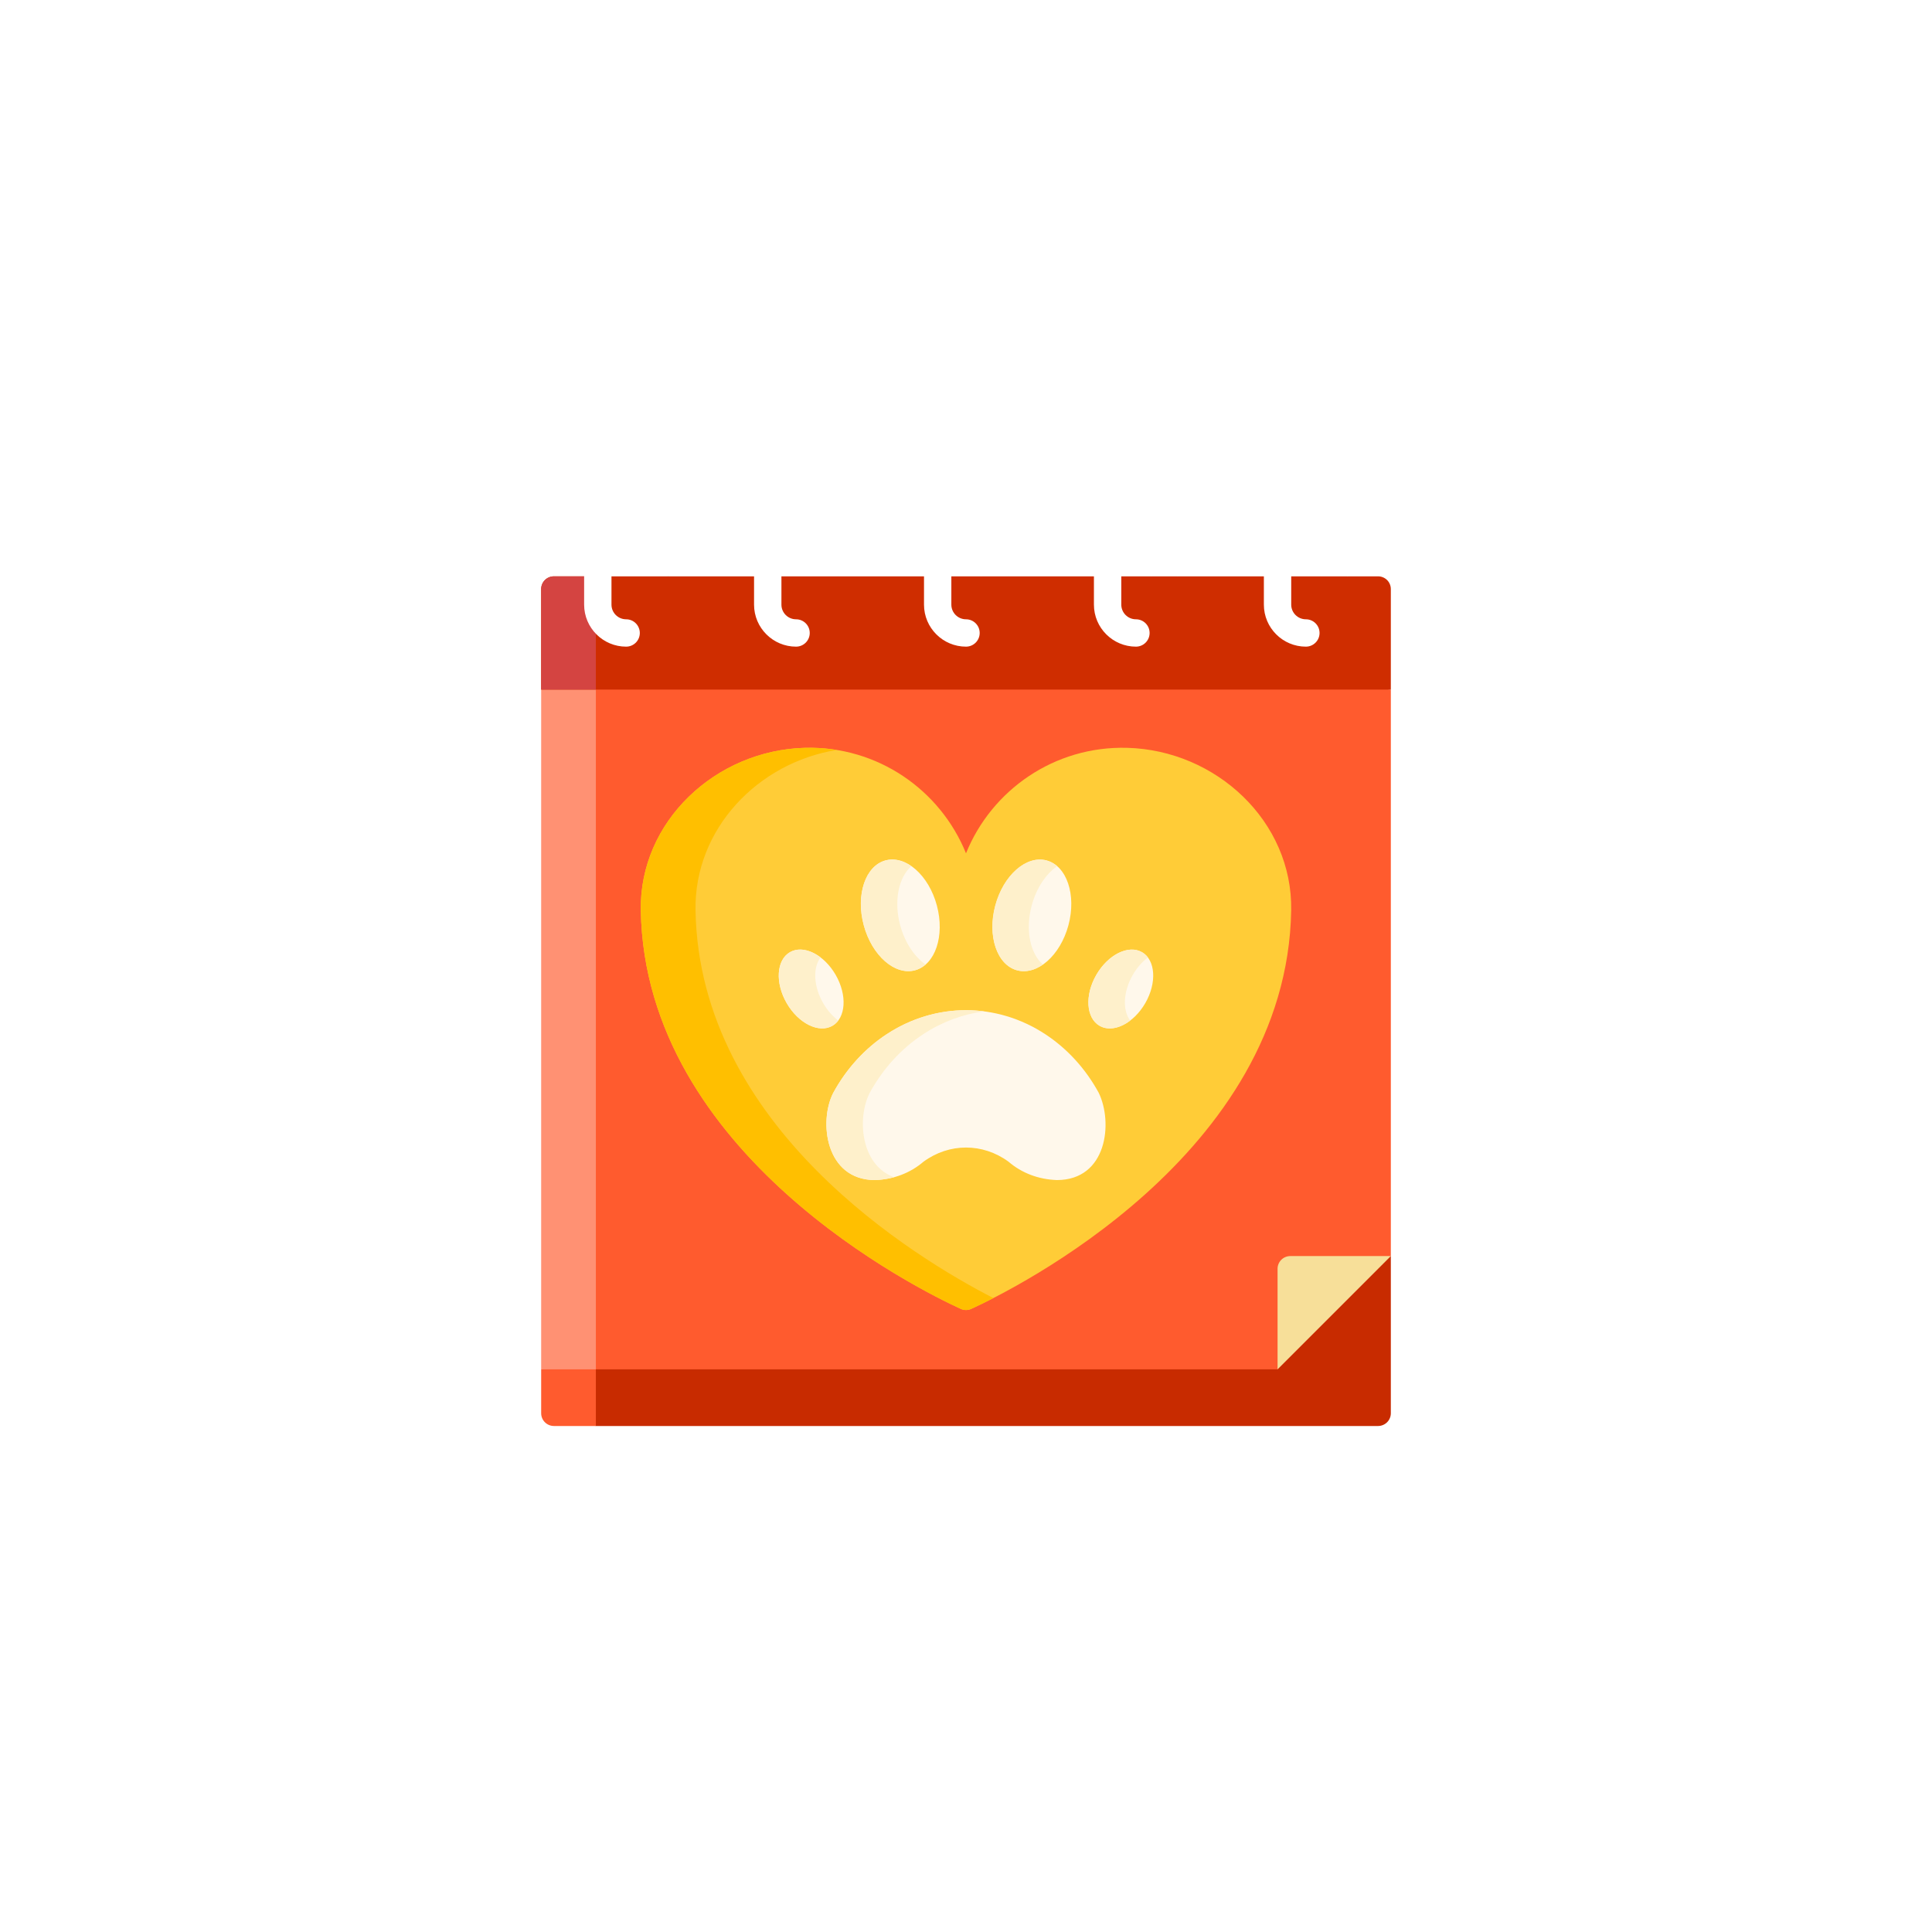 <svg width="84" height="84" viewBox="0 0 84 84" fill="none" xmlns="http://www.w3.org/2000/svg">
<g filter="url(#filter0_d_359_10415)">
<rect x="5" y="4" width="74" height="74" rx="37" fill="white" shape-rendering="crispEdges"/>
<path d="M60.471 53.611L24.718 55.005L24.297 60.255L25.907 61H59.916C60.063 61 60.204 60.941 60.309 60.837C60.413 60.733 60.471 60.592 60.471 60.445V53.611Z" fill="#C82B00"/>
<path d="M23.529 58.537V60.445C23.529 60.592 23.587 60.733 23.691 60.837C23.795 60.941 23.936 61 24.084 61H25.907V57.744L23.529 58.537Z" fill="#FF5B2E"/>
<path d="M60.471 28.983L41.999 27.398L24.49 27.782L24.297 57.306L25.907 58.537H55.545L57.215 55.282L60.471 53.611V28.983Z" fill="#FF5B2E"/>
<path d="M23.529 28.983V58.537H25.907V27.398L23.529 28.983Z" fill="#FF9173"/>
<path d="M55.546 58.537V54.167C55.546 54.019 55.604 53.878 55.708 53.774C55.812 53.67 55.953 53.612 56.101 53.612H60.471L55.546 58.537Z" fill="#F7DF99"/>
<path d="M56.139 38.584C56.206 34.713 52.878 31.618 49.007 31.514C45.84 31.428 43.112 33.352 42 36.101C40.888 33.352 38.161 31.428 34.993 31.514C31.122 31.618 27.793 34.713 27.861 38.584C28.051 49.218 39.957 55.076 41.77 55.907C41.842 55.94 41.92 55.957 42 55.957C42.08 55.957 42.158 55.94 42.23 55.907C44.044 55.076 55.953 49.218 56.139 38.584Z" fill="#FFCC37"/>
<path d="M30.24 38.584C30.177 35.047 32.95 32.159 36.382 31.606C35.923 31.532 35.458 31.501 34.993 31.514C31.122 31.618 27.793 34.713 27.861 38.584C28.051 49.218 39.957 55.076 41.77 55.907C41.842 55.94 41.921 55.957 42.001 55.957C42.08 55.957 42.159 55.939 42.231 55.906C42.435 55.813 42.764 55.657 43.19 55.438C39.815 53.703 30.408 48.027 30.24 38.584Z" fill="#FFBF00"/>
<path d="M60.471 28.983H23.529V24.613C23.529 24.465 23.587 24.324 23.691 24.22C23.795 24.116 23.936 24.058 24.084 24.058H27.86L28.472 23.265L29.049 24.058H35.248L35.835 23.265L36.437 24.058H42.637L43.199 23.265L43.826 24.058H50.025L50.612 23.265L51.214 24.058H57.413L57.976 23.265L58.603 24.058H59.916C60.063 24.058 60.204 24.116 60.309 24.22C60.413 24.324 60.471 24.465 60.471 24.613V28.983H60.471Z" fill="#CF2D00"/>
<path d="M23.529 24.613V28.983H25.907V24.058H24.084C23.936 24.058 23.795 24.116 23.691 24.22C23.587 24.324 23.529 24.465 23.529 24.613Z" fill="#D44441"/>
<path d="M39.784 41.185C40.662 40.95 41.087 39.69 40.734 38.371C40.381 37.052 39.384 36.173 38.506 36.408C37.628 36.643 37.203 37.903 37.556 39.222C37.909 40.541 38.907 41.42 39.784 41.185Z" fill="#FFF8EB"/>
<path d="M46.454 39.226C46.807 37.907 46.383 36.647 45.505 36.411C44.627 36.176 43.629 37.055 43.276 38.374C42.922 39.693 43.347 40.953 44.224 41.188C45.102 41.423 46.1 40.545 46.454 39.226Z" fill="#FFF8EB"/>
<path d="M36.192 43.599C36.78 43.26 36.843 42.268 36.333 41.385C35.823 40.501 34.933 40.06 34.345 40.4C33.757 40.739 33.694 41.73 34.204 42.614C34.714 43.497 35.604 43.938 36.192 43.599Z" fill="#FFF8EB"/>
<path d="M49.795 42.615C50.305 41.732 50.242 40.74 49.654 40.401C49.066 40.062 48.176 40.503 47.666 41.386C47.156 42.27 47.219 43.261 47.807 43.6C48.395 43.94 49.285 43.498 49.795 42.615Z" fill="#FFF8EB"/>
<path d="M38.048 50.307C38.853 50.279 39.578 50.001 40.153 49.508C41.272 48.688 42.729 48.688 43.848 49.508C44.422 50.001 45.148 50.279 45.952 50.307C48.131 50.307 48.4 47.813 47.771 46.514C47.2 45.467 46.402 44.592 45.449 43.967L45.448 43.966C43.324 42.573 40.676 42.573 38.552 43.966C37.598 44.592 36.8 45.467 36.229 46.515C35.589 47.758 35.886 50.307 38.048 50.307Z" fill="#FFF8EB"/>
<path d="M39.137 39.224C38.853 38.164 39.072 37.143 39.624 36.66C39.267 36.411 38.873 36.31 38.501 36.41C37.623 36.645 37.198 37.905 37.552 39.224C37.905 40.543 38.903 41.422 39.781 41.187C39.953 41.141 40.108 41.055 40.243 40.936C39.758 40.597 39.341 39.984 39.137 39.224ZM44.856 38.372C45.059 37.612 45.477 36.999 45.962 36.66C45.827 36.542 45.672 36.456 45.499 36.41C44.622 36.175 43.623 37.053 43.27 38.372C42.917 39.691 43.342 40.951 44.219 41.187C44.591 41.286 44.985 41.186 45.342 40.936C44.79 40.454 44.572 39.432 44.856 38.372ZM35.79 42.614C35.367 41.881 35.338 41.074 35.676 40.627C35.229 40.287 34.724 40.181 34.345 40.4C33.757 40.74 33.694 41.731 34.204 42.614C34.715 43.498 35.605 43.939 36.192 43.599C36.291 43.542 36.378 43.465 36.447 43.373C36.2 43.186 35.971 42.928 35.79 42.614ZM49.253 41.385C49.434 41.072 49.663 40.814 49.909 40.627C49.841 40.535 49.754 40.458 49.655 40.4C49.067 40.061 48.177 40.502 47.667 41.385C47.157 42.269 47.22 43.26 47.808 43.599C48.187 43.818 48.691 43.713 49.139 43.373C48.801 42.925 48.83 42.118 49.253 41.385ZM37.815 46.515C38.386 45.468 39.184 44.592 40.138 43.966C40.964 43.424 41.87 43.093 42.793 42.972C41.343 42.784 39.85 43.115 38.552 43.966C37.598 44.592 36.8 45.468 36.229 46.515C35.589 47.758 35.886 50.307 38.048 50.307C38.327 50.298 38.605 50.256 38.874 50.183C37.41 49.658 37.259 47.594 37.815 46.515Z" fill="#FEF0CB"/>
<path d="M56.777 25.926C56.426 25.926 56.14 25.64 56.14 25.289V22.826C56.14 22.475 56.426 22.189 56.777 22.189C57.128 22.189 57.414 22.475 57.414 22.826V24.058H58.603V22.826C58.603 21.819 57.784 21 56.777 21C55.77 21 54.951 21.819 54.951 22.826V25.289C54.951 26.296 55.77 27.115 56.777 27.115C57.105 27.115 57.372 26.849 57.372 26.52C57.372 26.192 57.105 25.926 56.777 25.926ZM49.389 25.926C49.037 25.926 48.752 25.64 48.752 25.289V22.826C48.752 22.475 49.037 22.189 49.389 22.189C49.74 22.189 50.025 22.475 50.025 22.826V24.058H51.215V22.826C51.215 21.819 50.395 21 49.389 21C48.382 21 47.562 21.819 47.562 22.826V25.289C47.562 26.296 48.382 27.115 49.389 27.115C49.717 27.115 49.983 26.849 49.983 26.52C49.983 26.192 49.717 25.926 49.389 25.926ZM42 25.926C41.649 25.926 41.363 25.64 41.363 25.289V22.826C41.363 22.475 41.649 22.189 42 22.189C42.351 22.189 42.637 22.475 42.637 22.826V24.058H43.826V22.826C43.826 21.819 43.007 21 42 21C40.993 21 40.174 21.819 40.174 22.826V25.289C40.174 26.296 40.993 27.115 42 27.115C42.328 27.115 42.595 26.849 42.595 26.52C42.595 26.192 42.328 25.926 42 25.926ZM34.611 25.926C34.26 25.926 33.975 25.64 33.975 25.289V22.826C33.975 22.475 34.261 22.189 34.612 22.189C34.963 22.189 35.248 22.475 35.248 22.826V24.058H36.438V22.826C36.438 21.819 35.618 21 34.611 21C33.605 21 32.785 21.819 32.785 22.826V25.289C32.785 26.296 33.605 27.115 34.611 27.115C34.94 27.115 35.206 26.849 35.206 26.52C35.206 26.192 34.94 25.926 34.611 25.926ZM27.223 25.926C26.872 25.926 26.586 25.64 26.586 25.289V22.826C26.586 22.475 26.872 22.189 27.223 22.189C27.574 22.189 27.86 22.475 27.86 22.826V24.058H29.049V22.826C29.049 21.819 28.23 21 27.223 21C26.216 21 25.397 21.819 25.397 22.826V25.289C25.397 26.296 26.216 27.115 27.223 27.115C27.301 27.115 27.378 27.1 27.451 27.07C27.523 27.04 27.588 26.996 27.644 26.941C27.699 26.886 27.743 26.82 27.773 26.748C27.802 26.676 27.818 26.598 27.818 26.52C27.818 26.442 27.802 26.365 27.772 26.293C27.742 26.221 27.699 26.155 27.643 26.1C27.588 26.045 27.523 26.001 27.451 25.971C27.378 25.941 27.301 25.926 27.223 25.926Z" fill="white"/>
</g>
<defs>
<filter id="filter0_d_359_10415" x="0" y="0" width="84" height="84" filterUnits="userSpaceOnUse" color-interpolation-filters="sRGB">
<feFlood flood-opacity="0" result="BackgroundImageFix"/>
<feColorMatrix in="SourceAlpha" type="matrix" values="0 0 0 0 0 0 0 0 0 0 0 0 0 0 0 0 0 0 127 0" result="hardAlpha"/>
<feOffset dy="1"/>
<feGaussianBlur stdDeviation="2.5"/>
<feComposite in2="hardAlpha" operator="out"/>
<feColorMatrix type="matrix" values="0 0 0 0 0.571 0 0 0 0 0.571 0 0 0 0 0.571 0 0 0 0.06 0"/>
<feBlend mode="normal" in2="BackgroundImageFix" result="effect1_dropShadow_359_10415"/>
<feBlend mode="normal" in="SourceGraphic" in2="effect1_dropShadow_359_10415" result="shape"/>
</filter>
</defs>
</svg>
